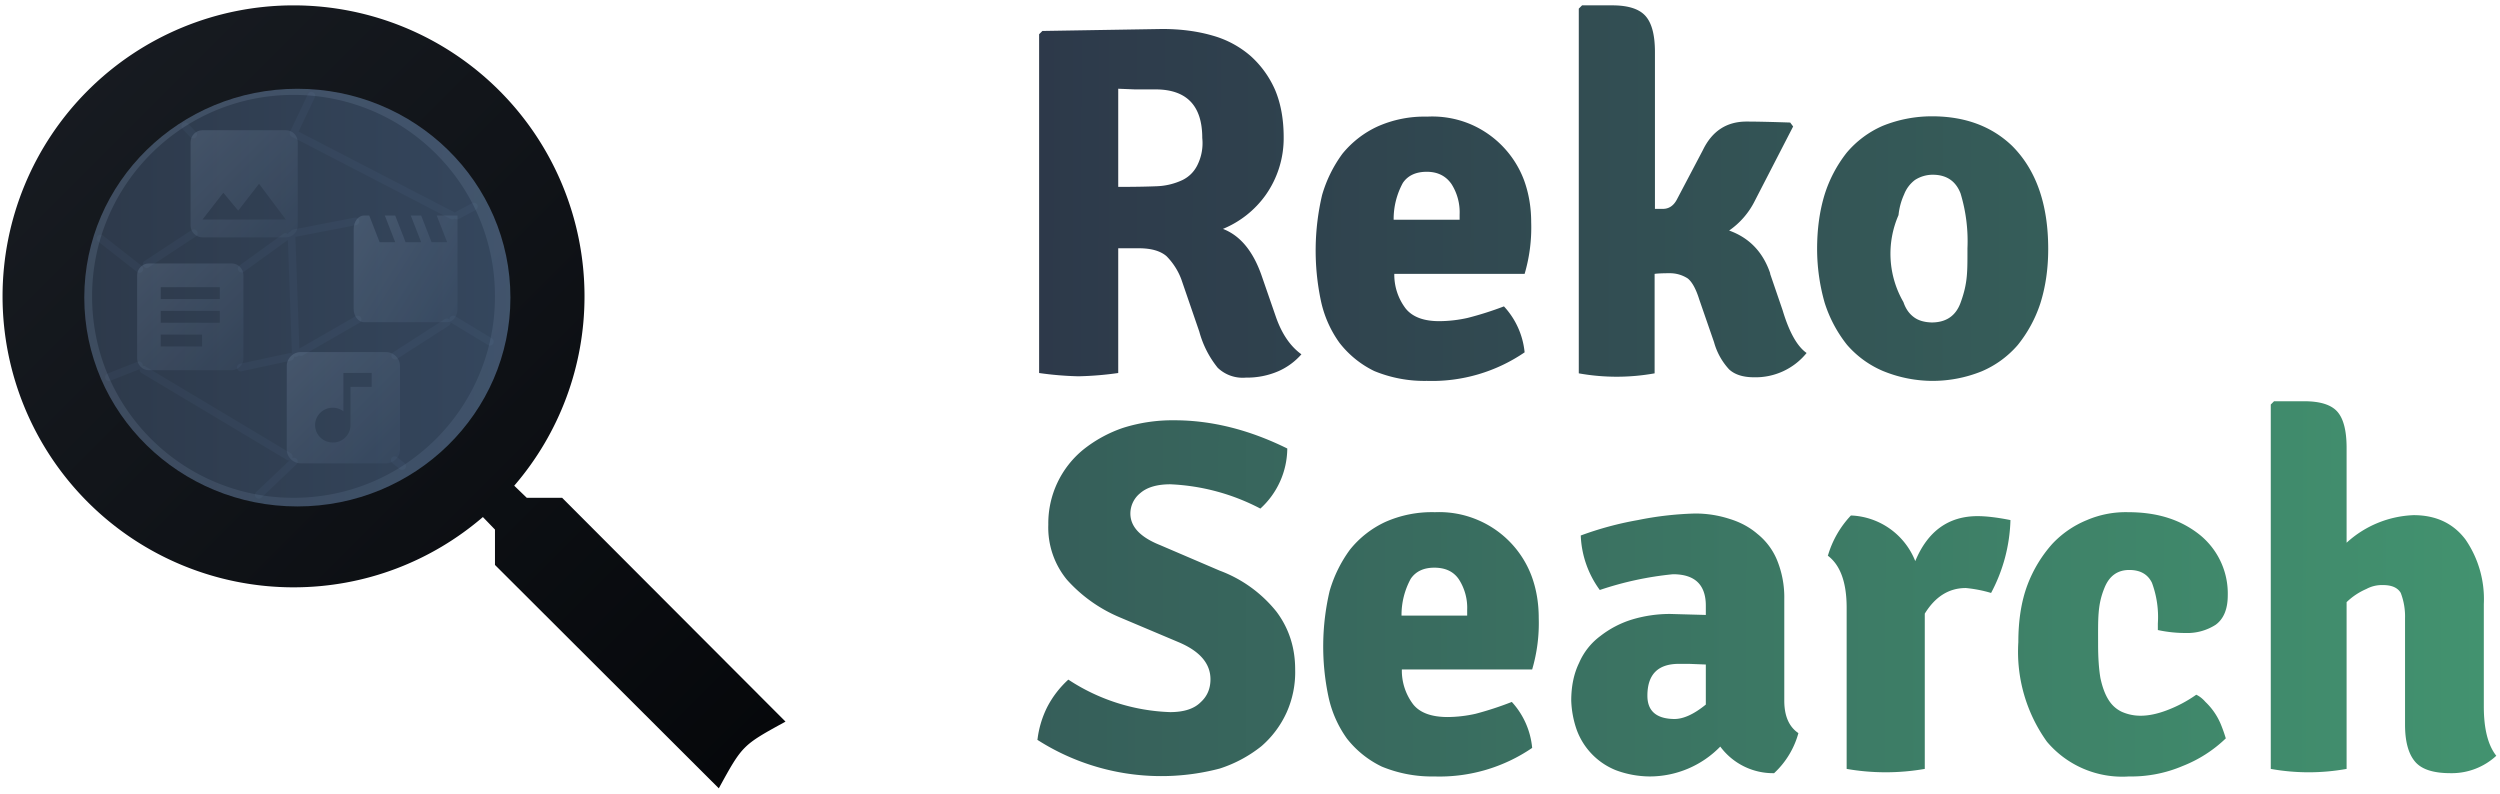 <svg xmlns="http://www.w3.org/2000/svg" xmlns:xlink="http://www.w3.org/1999/xlink" width="1634.845" height="519.026"><linearGradient id="c" gradientUnits="userSpaceOnUse"><stop offset="0" stop-color="#2d394a"/><stop offset="1" stop-color="#42926f"/></linearGradient><linearGradient id="a" gradientUnits="userSpaceOnUse"><stop offset="0" stop-color="#191d23"/><stop offset="1" stop-color="#05070a"/></linearGradient><linearGradient xlink:href="#a" id="g" x1="3" x2="20.49" y1="3" y2="20.49"/><filter id="d" width="1.004" height="1.014" x="-.002" y="-.007" color-interpolation-filters="sRGB"><feGaussianBlur result="blur" stdDeviation=".05"/><feComposite in="SourceGraphic" in2="blur" operator="in" result="composite1"/><feComposite in="composite1" in2="composite1" operator="in" result="composite2"/></filter><linearGradient id="i" x1="3" x2="21" y1="3" y2="21" gradientUnits="userSpaceOnUse"><stop offset="0" stop-color="#494e8f"/><stop offset="1" stop-color="#6572cc"/></linearGradient><linearGradient xlink:href="#a" id="l" x1="1.565" x2="19.565" y1="2.043" y2="20.043"/><linearGradient xlink:href="#a" id="r" x1="2.007" x2="22" y1="4.023" y2="20"/><linearGradient xlink:href="#a" id="t" x1="29.295" x2="99.151" y1="67.993" y2="138.148"/><linearGradient xlink:href="#a" id="u" x1="9.445" x2="11.759" y1="10.832" y2="13.162"/><filter id="f" width="1.054" height="1.054" x="-.027" y="-.027" color-interpolation-filters="sRGB"><feGaussianBlur result="blur" stdDeviation=".01"/><feComposite in="SourceGraphic" in2="blur" operator="in" result="composite1"/><feComposite in="composite1" in2="composite1" operator="in" result="fbSourceGraphic"/><feColorMatrix in="fbSourceGraphic" result="fbSourceGraphicAlpha" values="0 0 0 -1 0 0 0 0 -1 0 0 0 0 -1 0 0 0 0 1 0"/><feColorMatrix in="fbSourceGraphic" values="1 0 0 0 0 0 1 0 0 0 0 0 1 0 0 0 0 0 1 1"/><feColorMatrix result="colormatrix2" type="hueRotate" values="0"/><feColorMatrix in="colormatrix2" result="colormatrix3" values="-1 0 0 0 1 0 -1 0 0 1 0 0 -1 0 1 0 0 0 1 0"/><feBlend in="colormatrix3" in2="colormatrix2" mode="darken" result="blend1"/><feBlend in2="blend1" mode="screen" result="blend2"/><feComposite in2="fbSourceGraphic" operator="in" result="fbSourceGraphic"/><feColorMatrix in="fbSourceGraphic" result="fbSourceGraphicAlpha" values="0 0 0 -1 0 0 0 0 -1 0 0 0 0 -1 0 0 0 0 1 0"/><feColorMatrix in="fbSourceGraphic" values="1 0 0 0 0 0 1 0 0 0 0 0 1 0 0 0 0 0 1 1"/><feColorMatrix result="colormatrix2" type="hueRotate" values="0"/><feColorMatrix in="colormatrix2" result="colormatrix3" values="-1 0 0 0 1 0 -1 0 0 1 0 0 -1 0 1 0 0 0 1 0"/><feBlend in="colormatrix3" in2="colormatrix2" mode="darken" result="blend1"/><feBlend in2="blend1" mode="screen" result="blend2"/><feComposite in2="fbSourceGraphic" operator="in"/></filter><filter id="w" color-interpolation-filters="sRGB"><feColorMatrix values="1 0 0 0 0 0 1 0 0 0 0 0 1 0 0 0 0 0 1 1"/><feColorMatrix result="colormatrix2" type="hueRotate" values="0"/><feColorMatrix in="colormatrix2" result="colormatrix3" values="-1 0 0 0 1 0 -1 0 0 1 0 0 -1 0 1 0 0 0 1 0"/><feBlend in="colormatrix3" in2="colormatrix2" mode="darken" result="blend1"/><feBlend in2="blend1" mode="screen" result="blend2"/><feComposite in2="SourceGraphic" operator="in"/></filter><filter id="v" width="1" height="1" x="0" y="0" color-interpolation-filters="sRGB"><feColorMatrix values="1 0 0 0 0 0 1 0 0 0 0 0 1 0 0 0 0 0 1 1"/><feColorMatrix result="colormatrix2" type="hueRotate" values="0"/><feColorMatrix in="colormatrix2" result="colormatrix3" values="-1 0 0 0 1 0 -1 0 0 1 0 0 -1 0 1 0 0 0 1 0"/><feBlend in="colormatrix3" in2="colormatrix2" mode="darken" result="blend1"/><feBlend in2="blend1" mode="screen" result="blend2"/><feComposite in2="SourceGraphic" operator="in"/></filter><filter id="s" width="1" height="1" x="0" y="0" color-interpolation-filters="sRGB"><feColorMatrix values="1 0 0 0 0 0 1 0 0 0 0 0 1 0 0 0 0 0 1 1"/><feColorMatrix result="colormatrix2" type="hueRotate" values="0"/><feColorMatrix in="colormatrix2" result="colormatrix3" values="-1 0 0 0 1 0 -1 0 0 1 0 0 -1 0 1 0 0 0 1 0"/><feBlend in="colormatrix3" in2="colormatrix2" mode="darken" result="blend1"/><feBlend in2="blend1" mode="screen" result="blend2"/><feComposite in2="SourceGraphic" operator="in"/></filter><filter id="m" width="1" height="1" x="0" y="0" color-interpolation-filters="sRGB"><feColorMatrix values="1 0 0 0 0 0 1 0 0 0 0 0 1 0 0 0 0 0 1 1"/><feColorMatrix result="colormatrix2" type="hueRotate" values="0"/><feColorMatrix in="colormatrix2" result="colormatrix3" values="-1 0 0 0 1 0 -1 0 0 1 0 0 -1 0 1 0 0 0 1 0"/><feBlend in="colormatrix3" in2="colormatrix2" mode="darken" result="blend1"/><feBlend in2="blend1" mode="screen" result="blend2"/><feComposite in2="SourceGraphic" operator="in"/></filter><filter id="k" width="1" height="1" x="0" y="0" color-interpolation-filters="sRGB"><feColorMatrix values="1 0 0 0 0 0 1 0 0 0 0 0 1 0 0 0 0 0 1 1"/><feColorMatrix result="colormatrix2" type="hueRotate" values="0"/><feColorMatrix in="colormatrix2" result="colormatrix3" values="-1 0 0 0 1 0 -1 0 0 1 0 0 -1 0 1 0 0 0 1 0"/><feBlend in="colormatrix3" in2="colormatrix2" mode="darken" result="blend1"/><feBlend in2="blend1" mode="screen" result="blend2"/><feComposite in2="SourceGraphic" operator="in"/></filter><filter id="h" width="1" height="1" x="0" y="0" color-interpolation-filters="sRGB"><feColorMatrix values="1 0 0 0 0 0 1 0 0 0 0 0 1 0 0 0 0 0 1 1"/><feColorMatrix result="colormatrix2" type="hueRotate" values="0"/><feColorMatrix in="colormatrix2" result="colormatrix3" values="-1 0 0 0 1 0 -1 0 0 1 0 0 -1 0 1 0 0 0 1 0"/><feBlend in="colormatrix3" in2="colormatrix2" mode="darken" result="blend1"/><feBlend in2="blend1" mode="screen" result="blend2"/><feComposite in2="SourceGraphic" operator="in"/></filter><linearGradient id="e" x1="4.75" x2="14.243" y1="9.503" y2="9.503" gradientUnits="userSpaceOnUse"><stop offset="0" stop-color="#2d394a"/><stop offset="1" stop-color="#35475e"/></linearGradient><linearGradient xlink:href="#c" id="x" x1="34.294" x2="41.845" y1="13.895" y2="13.908"/><linearGradient xlink:href="#c" id="y" x1="31.147" x2="38.698" y1="15.1" y2="15.114"/><g filter="url(#d)" transform="translate(-86.151 -84.309)scale(29.274)"><circle cx="9.497" cy="9.503" r="4.503" fill="url(#e)" filter="url(#f)" transform="matrix(1.057 0 0 1.036 -.453 -.317)"/><path fill="url(#g)" d="M15.5 14h-.79l-.28-.27A6.47 6.47 0 0 0 16 9.5 6.5 6.5 0 1 0 9.5 16c1.61 0 3.09-.59 4.23-1.57l.27.28v.79l5 4.99c.528-.963.528-.963 1.49-1.49zm-6 0C7.01 14 5 11.99 5 9.5S7.01 5 9.5 5 14 7.01 14 9.5 11.99 14 9.5 14" filter="url(#h)"/><g fill="url(#i)" filter="url(#k)" transform="matrix(.133 0 0 .133 6.992 5.517)"><path fill="url(#l)" d="M19.565 18.043v-14c0-1.1-.9-2-2-2h-14c-1.1 0-2 .9-2 2v14c0 1.1.9 2 2 2h14c1.1 0 2-.9 2-2m-12.5-5.5 2.5 3.01 3.5-4.51 4.5 6h-14z"/></g><g filter="url(#m)" transform="matrix(.116 0 0 .149 10.611 7.098)"><path fill="url(#r)" d="m18 4 2 4h-3l-2-4h-2l2 4h-3l-2-4H8l2 4H7L5 4H4c-1.1 0-1.99.9-1.99 2L2 18c0 1.1.9 2 2 2h16c1.1 0 2-.9 2-2V4z"/></g><g filter="url(#s)" transform="translate(5.01 6.453)scale(.034)"><path fill="url(#t)" d="M91.39 67.993H37.057c-4.27 0-7.762 3.507-7.762 7.795v54.565c0 4.287 3.493 7.795 7.762 7.795H91.39c4.269 0 7.761-3.508 7.761-7.795V75.788c0-4.288-3.492-7.795-7.761-7.795m-19.405 54.565H44.82v-7.795h27.166zm11.643-15.59h-38.81v-7.795h38.81zm0-15.59h-38.81v-7.795h38.81z"/></g><path fill="url(#u)" d="M11.56 10.745H9.665a.314.314 0 0 0-.316.31v1.865c0 .171.143.311.316.311h1.897c.174 0 .316-.14.316-.31v-1.866c0-.17-.142-.31-.316-.31m-.316.777h-.474v.854a.39.39 0 0 1-.395.389c-.218 0-.395-.174-.395-.389s.177-.388.395-.388c.09 0 .17.03.237.079v-.856h.632z" filter="url(#v)"/><g filter="url(#w)" transform="matrix(.05 -.033 .049 .038 7.71 11.148)"/><g stroke="#05070a" stroke-linecap="round" stroke-linejoin="bevel" stroke-width=".171" filter="url(#f)"><g fill="#6c5353"><path d="m7.272 8.09-1.052.691M8.342 8.881l.978-.707M8.321 11.09l1.105-.238M12.923 10.081l-1.153.742M9.513 8.09l1.37-.265M6.148 11.139l3.245 1.94M9.5 5.858l3.547 1.837M9.664 10.745l1.267-.728M6.058 8.889l-.87-.681M7.258 5.886l-.176-.185M9.5 5.858l.399-.84M11.761 13.16l.166.132M9.508 13.19l-.784.744M6.047 11.041l-.672.264M9.455 8.137l.094 2.63M13.154 7.695l.377-.201"/></g><path fill="#161a1f" d="m13.067 10.017.82.496"/></g><path fill="url(#x)" d="M35.04 13.692a.3.3 0 0 1-.055.176.3.3 0 0 1-.13.103q.078.03.117.14l.045.13q.027.076.077.112a.2.2 0 0 1-.069.051.24.24 0 0 1-.1.02.11.11 0 0 1-.086-.03.3.3 0 0 1-.056-.11l-.055-.16a.2.2 0 0 0-.045-.07q-.028-.024-.084-.024h-.063v.38a1 1 0 0 1-.121.01 1 1 0 0 1-.12-.01v-1.032l.01-.01.365-.006q.084 0 .153.02a.3.3 0 0 1 .116.062.3.3 0 0 1 .075.104q.026.062.026.144m-.504-.148v.299q.069 0 .118-.002a.2.2 0 0 0 .078-.019q.03-.015.045-.045a.15.15 0 0 0 .015-.083q0-.148-.143-.148h-.063zm1.238.564h-.397a.17.17 0 0 0 .035.106q.032.039.105.038a.4.4 0 0 0 .084-.01 1 1 0 0 0 .11-.035.24.24 0 0 1 .063.14.5.5 0 0 1-.298.087.4.4 0 0 1-.16-.03.3.3 0 0 1-.106-.086.34.34 0 0 1-.057-.13.74.74 0 0 1 .004-.32.4.4 0 0 1 .062-.126.3.3 0 0 1 .107-.083.35.35 0 0 1 .151-.03.3.3 0 0 1 .132.023.3.3 0 0 1 .163.17q.022.06.022.129a.5.5 0 0 1-.02.157m-.399-.165h.201v-.016a.16.16 0 0 0-.025-.093q-.026-.037-.075-.037-.05 0-.073.034a.23.23 0 0 0-.028.112m1.147.165.038.111q.03.1.073.13a.2.2 0 0 1-.16.074q-.05 0-.076-.024a.2.2 0 0 1-.046-.083l-.045-.13q-.015-.048-.035-.064a.1.1 0 0 0-.054-.016q-.033 0-.047.002v.303a.651.651 0 0 1-.231 0V13.3l.01-.01h.092q.071 0 .1.031.03.032.03.111v.478h.024q.027 0 .042-.027l.08-.152q.042-.087.133-.087.045 0 .133.003l.009.012-.117.227a.24.24 0 0 1-.078.09q.092.033.125.13zm.737-.39q.11.11.11.314 0 .09-.024.166a.4.4 0 0 1-.069.127.3.3 0 0 1-.11.08.4.4 0 0 1-.15.029.4.4 0 0 1-.15-.03.3.3 0 0 1-.11-.08.4.4 0 0 1-.068-.128.6.6 0 0 1-.023-.164q0-.091.023-.166a.4.4 0 0 1 .067-.127.3.3 0 0 1 .11-.082.4.4 0 0 1 .15-.029q.15 0 .244.09m-.242.088a.1.1 0 0 0-.054.016.1.1 0 0 0-.033.044.2.2 0 0 0-.017.063.294.294 0 0 0 .015.265q.01.03.032.046.02.015.054.016.066 0 .088-.06c.022-.06.021-.094.021-.166a.5.5 0 0 0-.021-.167q-.022-.057-.085-.057" transform="matrix(7.333 0 0 7.333 -225.33 -94.456)"/><path fill="url(#y)" d="M34.29 15.527a.3.3 0 0 1 .03-.1.3.3 0 0 1 .064-.083.6.6 0 0 0 .31.099q.063 0 .093-.03.03-.027.03-.07 0-.072-.097-.113l-.18-.076a.45.45 0 0 1-.16-.114.25.25 0 0 1-.057-.168.29.29 0 0 1 .107-.229.4.4 0 0 1 .121-.066.5.5 0 0 1 .156-.023q.17 0 .344.086a.25.25 0 0 1-.082.183.65.65 0 0 0-.274-.074q-.061 0-.092.027a.08.08 0 0 0-.03.062q0 .06.09.096l.182.078a.4.4 0 0 1 .173.125q.057.076.057.176a.3.3 0 0 1-.026.131.3.3 0 0 1-.077.103.4.4 0 0 1-.127.068.7.7 0 0 1-.556-.088m1.508-.214h-.397a.17.17 0 0 0 .035.107q.031.038.105.038a.4.4 0 0 0 .085-.01 1 1 0 0 0 .11-.036.24.24 0 0 1 .062.14.5.5 0 0 1-.298.087.4.4 0 0 1-.16-.03.3.3 0 0 1-.106-.085.34.34 0 0 1-.057-.13.74.74 0 0 1 .004-.32.4.4 0 0 1 .062-.126.3.3 0 0 1 .107-.084.35.35 0 0 1 .152-.03.3.3 0 0 1 .131.024.3.3 0 0 1 .163.17q.022.059.022.129a.5.5 0 0 1-.02.156m-.398-.164h.2v-.017a.16.16 0 0 0-.025-.093q-.024-.036-.075-.036-.049 0-.072.034a.23.23 0 0 0-.028.112m1.209.358a.26.26 0 0 1-.074.122.2.2 0 0 1-.164-.081.3.3 0 0 1-.215.091.3.3 0 0 1-.103-.019.21.21 0 0 1-.12-.125.3.3 0 0 1-.016-.087q0-.066.024-.115a.2.2 0 0 1 .065-.082.3.3 0 0 1 .096-.05.4.4 0 0 1 .117-.017l.108.003v-.028q0-.096-.1-.096a1 1 0 0 0-.223.048.3.3 0 0 1-.058-.166 1 1 0 0 1 .174-.047 1 1 0 0 1 .175-.02q.053 0 .103.016.05.015.086.046a.2.2 0 0 1 .06.08.3.3 0 0 1 .022.119v.309q0 .07.043.099m-.46-.114q0 .07.082.071.042 0 .096-.044v-.122l-.051-.002h-.031q-.096 0-.096.097m.55-.427a.3.3 0 0 1 .07-.122.22.22 0 0 1 .196.139q.057-.137.19-.137.04 0 .1.012a.5.5 0 0 1-.059.222.4.4 0 0 0-.077-.015q-.077 0-.125.078v.473a.693.693 0 0 1-.238 0v-.491q0-.116-.058-.159m1.006.227v-.02a.3.3 0 0 0-.018-.124q-.019-.039-.069-.039-.053 0-.075.053c-.022.053-.02.093-.02.174q0 .06.007.102.009.042.025.067.015.024.04.036a.14.14 0 0 0 .058.012q.035 0 .078-.016a.4.4 0 0 0 .091-.048q.015.007.028.022a.2.2 0 0 1 .048.071q.008.02.014.04a.4.4 0 0 1-.131.084.4.4 0 0 1-.164.032.3.3 0 0 1-.25-.106.47.47 0 0 1-.087-.303q0-.101.028-.175a.4.4 0 0 1 .075-.124.3.3 0 0 1 .106-.073.3.3 0 0 1 .126-.024q.068 0 .123.018a.3.3 0 0 1 .096.052.23.23 0 0 1 .084.183q0 .063-.037.09a.16.16 0 0 1-.092.025.4.4 0 0 1-.084-.009m.993-.08v.313q0 .102.038.15a.2.2 0 0 1-.14.053q-.08 0-.109-.037-.029-.036-.029-.111v-.324a.2.2 0 0 0-.013-.077q-.014-.024-.054-.024a.1.1 0 0 0-.051.012.2.2 0 0 0-.06.04v.508a.651.651 0 0 1-.231 0v-1.11l.01-.01h.092q.073 0 .101.032t.028.11v.289a.32.32 0 0 1 .204-.084q.102 0 .158.074a.32.32 0 0 1 .056.197" transform="matrix(7.333 0 0 7.333 -225.33 -94.456)"/></g></svg>